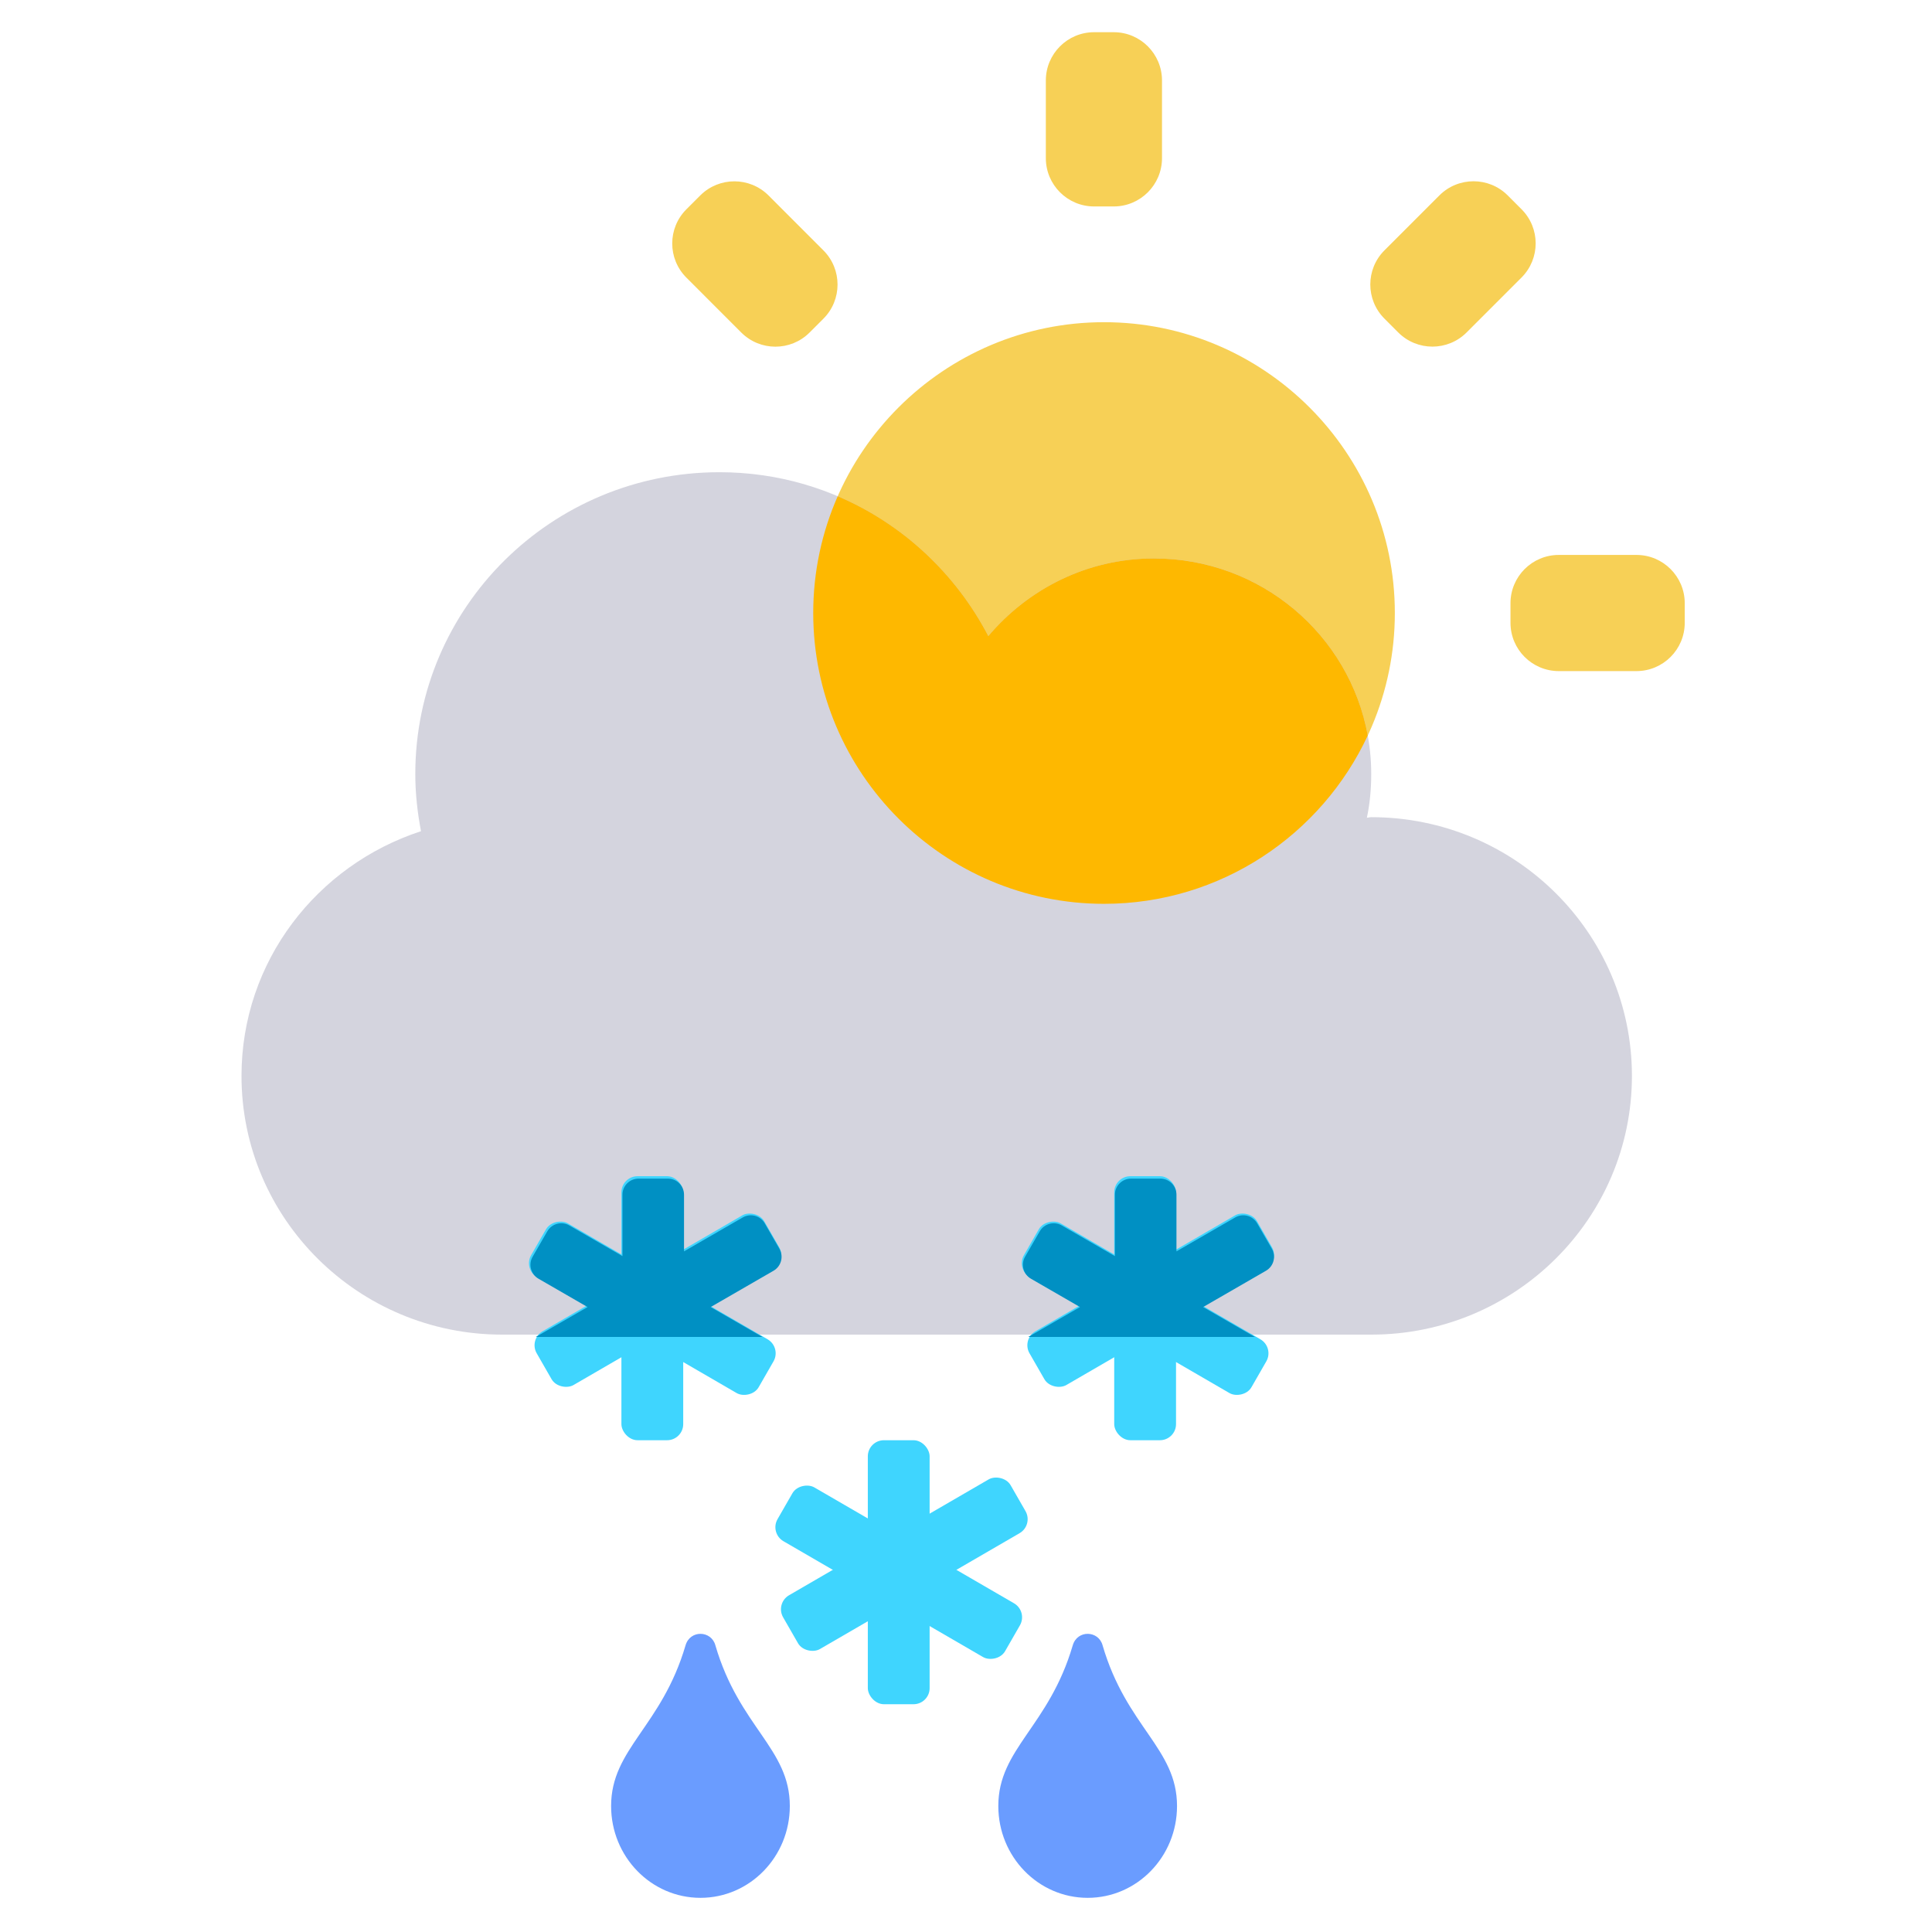 <svg width="120" height="120" viewBox="0 0 120 120" fill="none" xmlns="http://www.w3.org/2000/svg">
<path d="M50.511 38.075C50.511 48.036 58.613 56.138 68.574 56.138C78.534 56.138 86.636 48.036 86.636 38.075C86.636 28.115 78.534 20.012 68.574 20.012C58.613 20.012 50.511 28.115 50.511 38.075ZM64.959 5C64.959 3.343 66.302 2 67.959 2H69.174C70.831 2 72.174 3.343 72.174 5V9.823C72.174 11.479 70.831 12.823 69.174 12.823H67.959C66.302 12.823 64.959 11.479 64.959 9.823V5ZM32.491 37.468C32.491 35.811 33.834 34.468 35.491 34.468H40.314C41.971 34.468 43.314 35.811 43.314 37.468V38.683C43.314 40.34 41.971 41.683 40.314 41.683H35.491C33.834 41.683 32.491 40.34 32.491 38.683V37.468ZM93.819 37.468C93.819 35.811 95.162 34.468 96.819 34.468H101.642C103.299 34.468 104.642 35.811 104.642 37.468V38.683C104.642 40.34 103.299 41.683 101.642 41.683H96.819C95.162 41.683 93.819 40.34 93.819 38.683V37.468ZM85.991 19.792C84.819 18.621 84.819 16.721 85.991 15.55L89.403 12.137C90.575 10.966 92.475 10.966 93.646 12.137L94.504 12.996C95.676 14.167 95.676 16.067 94.504 17.238L91.092 20.651C89.92 21.822 88.021 21.822 86.849 20.651L85.991 19.792ZM50.284 20.654C49.112 21.826 47.212 21.826 46.041 20.653L42.632 17.243C41.46 16.071 41.461 14.171 42.633 13L43.493 12.14C44.665 10.969 46.565 10.97 47.736 12.142L51.144 15.553C52.315 16.725 52.314 18.624 51.143 19.795L50.284 20.654Z" fill="#F7D056"/>
<path d="M85.169 50.756C85.068 50.756 84.984 50.79 84.899 50.79C85.085 49.919 85.169 49.015 85.169 48.078C85.169 40.679 79.13 34.686 71.675 34.686C67.526 34.686 63.865 36.578 61.386 39.507C58.248 33.481 51.991 29.33 44.687 29.33C34.246 29.33 25.795 37.716 25.795 48.078C25.795 49.3 25.93 50.472 26.149 51.627C19.689 53.736 15 59.712 15 66.826C15 75.698 22.253 82.896 31.193 82.896H85.169C94.109 82.896 101.362 75.698 101.362 66.826C101.362 57.954 94.109 50.756 85.169 50.756Z" fill="#D4D4DE"/>
<path fill-rule="evenodd" clip-rule="evenodd" d="M68.573 56.138C58.613 56.138 50.511 48.036 50.511 38.075C50.511 35.496 51.054 33.042 52.032 30.821C56.07 32.541 59.371 35.638 61.386 39.507C63.865 36.578 67.526 34.686 71.675 34.686C78.307 34.686 83.818 39.429 84.954 45.684C82.078 51.853 75.817 56.138 68.573 56.138Z" fill="#FEB800"/>
<rect x="38.597" y="73.057" width="3.839" height="16.398" rx="1" fill="#3FD5FE"/>
<rect width="3.854" height="16.338" rx="1" transform="matrix(0.498 -0.867 0.865 0.502 32.491 78.828)" fill="#3FD5FE"/>
<rect width="3.854" height="16.338" rx="1" transform="matrix(-0.498 -0.867 -0.865 0.502 48.889 78.328)" fill="#3FD5FE"/>
<rect x="69.206" y="73.057" width="3.839" height="16.398" rx="1" fill="#3FD5FE"/>
<rect width="3.854" height="16.338" rx="1" transform="matrix(0.498 -0.867 0.865 0.502 63.1 78.828)" fill="#3FD5FE"/>
<rect width="3.854" height="16.338" rx="1" transform="matrix(-0.498 -0.867 -0.865 0.502 79.498 78.328)" fill="#3FD5FE"/>
<rect x="53.902" y="89.455" width="3.839" height="16.398" rx="1" fill="#3FD5FE"/>
<rect width="3.854" height="16.338" rx="1" transform="matrix(0.498 -0.867 0.865 0.502 47.796 95.225)" fill="#3FD5FE"/>
<rect width="3.854" height="16.338" rx="1" transform="matrix(-0.498 -0.867 -0.865 0.502 64.194 94.726)" fill="#3FD5FE"/>
<path fill-rule="evenodd" clip-rule="evenodd" d="M47.356 83.039L44.141 81.183L48.045 78.929C48.523 78.653 48.687 78.041 48.411 77.563L47.5 75.984C47.223 75.505 46.612 75.341 46.133 75.618L42.486 77.724V74.206C42.486 73.654 42.038 73.206 41.486 73.206H39.662C39.11 73.206 38.662 73.654 38.662 74.206V78.019L35.36 76.113C34.882 75.837 34.27 76 33.994 76.479L33.082 78.058C32.806 78.536 32.97 79.148 33.448 79.424L36.495 81.183L33.279 83.039H47.356Z" fill="#0090C3"/>
<path fill-rule="evenodd" clip-rule="evenodd" d="M77.943 83.039L74.728 81.183L78.632 78.929C79.11 78.653 79.274 78.041 78.998 77.563L78.086 75.984C77.81 75.505 77.198 75.341 76.72 75.618L73.072 77.724V74.206C73.072 73.654 72.624 73.206 72.072 73.206H70.249C69.697 73.206 69.249 73.654 69.249 74.206V78.019L65.946 76.113C65.468 75.837 64.856 76 64.58 76.479L63.669 78.058C63.392 78.536 63.556 79.148 64.035 79.424L67.081 81.183L63.866 83.039H77.943Z" fill="#0090C3"/>
<path d="M42.582 102.189C41.102 107.244 37.957 108.61 37.957 112.174C37.957 115.328 40.443 117.878 43.507 117.878C46.571 117.878 49.057 115.328 49.057 112.174C49.057 108.599 45.912 107.267 44.432 102.189C44.178 101.267 42.871 101.221 42.582 102.189Z" fill="#6A9CFF"/>
<path d="M66.632 102.189C65.152 107.244 62.007 108.61 62.007 112.174C62.007 115.328 64.493 117.878 67.557 117.878C70.621 117.878 73.107 115.328 73.107 112.174C73.107 108.599 69.962 107.267 68.482 102.189C68.228 101.267 66.921 101.221 66.632 102.189Z" fill="#6A9CFF"/>
</svg>
